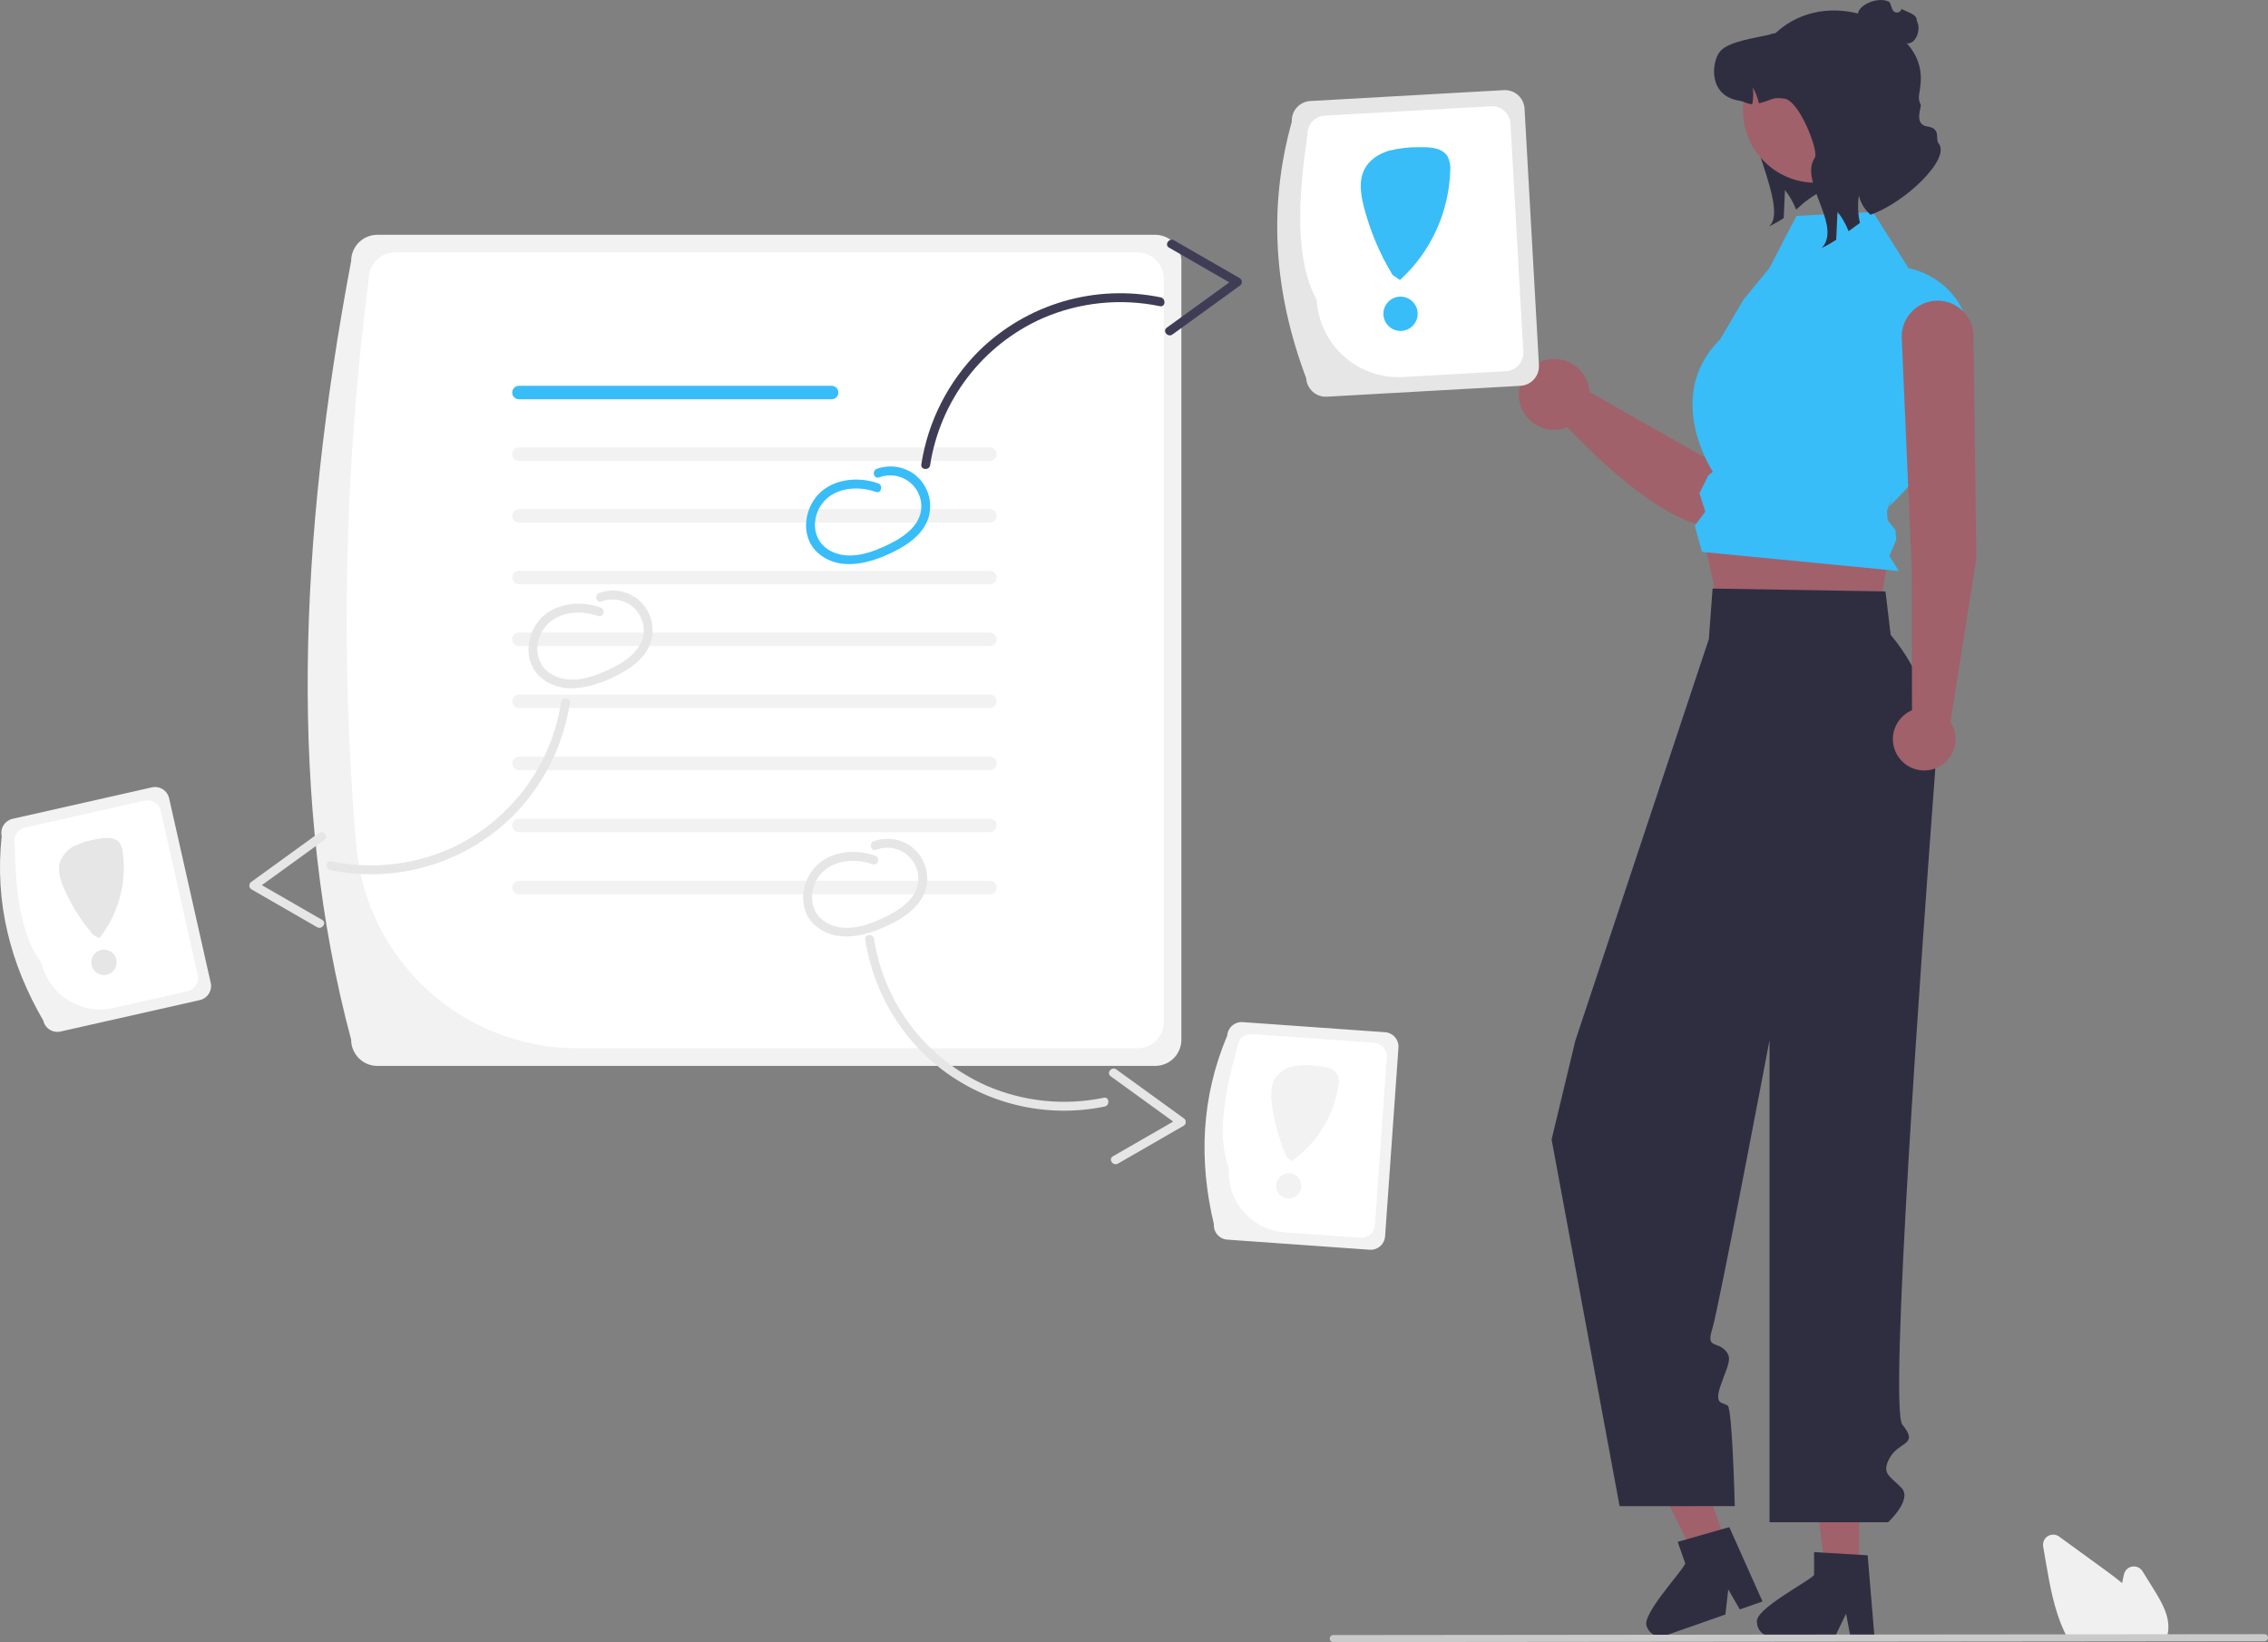 <svg width="366" height="265" viewBox="0 0 366 265" fill="none" xmlns="http://www.w3.org/2000/svg">
<rect x="0" y="0" width="366" height="265" fill="#808080" stroke="none"/>
<g clip-path="url(#clip0_12_282)">
<path d="M300.035 3.049C300.028 3.073 300.021 3.095 300.013 3.12C299.997 3.167 299.983 3.215 299.973 3.264C299.885 3.578 299.837 3.902 299.83 4.228C299.826 4.367 299.829 4.507 299.841 4.646C299.854 4.824 299.88 5 299.917 5.175C299.956 5.369 300.011 5.56 300.08 5.746C300.112 5.834 300.147 5.921 300.187 6.006C300.445 6.583 300.833 7.094 301.321 7.496C301.809 7.898 302.383 8.182 302.999 8.324L303.002 8.324C303.063 8.34 303.124 8.352 303.185 8.361C303.529 8.424 303.878 8.442 304.226 8.415L304.232 8.414C305.081 8.35 305.887 8.02 306.538 7.472C306.937 7.141 306.98 6.791 307.478 6.946C309.066 7.441 310.126 4.823 309.333 3.389C309.334 3.335 309.332 3.281 309.327 3.227C309.251 2.225 307.743 1.97 306.865 1.438L306.86 1.456C306.819 1.611 306.731 1.75 306.607 1.852C306.483 1.955 306.331 2.016 306.171 2.027C306.01 2.039 305.851 2 305.714 1.916C305.577 1.832 305.469 1.708 305.407 1.56C305.246 1.173 305.1 0.78 304.969 0.382C303.285 -0.832 298.784 1.065 300.035 3.049Z" fill="#2F2E41"/>
<path d="M289.472 12.14C289.243 12.674 282.171 12.617 281.847 13.093C279.35 16.77 288.352 32.414 285.855 36.096L285.507 36.511C286.322 36.135 287.104 35.694 287.847 35.19C287.914 33.683 287.98 32.171 288.052 30.664C288.8 31.622 289.404 32.684 289.844 33.817C290.425 33.407 290.902 32.646 293.394 31.151C294.403 30.042 295.566 29.084 296.848 28.306L289.472 12.14Z" fill="#2F2E41"/>
<path d="M294.608 42.274C293.827 41.765 292.937 41.45 292.01 41.355C291.084 41.259 290.148 41.386 289.281 41.725C288.413 42.064 287.639 42.605 287.022 43.304C286.405 44.002 285.964 44.837 285.734 45.741L274.988 73.762L256.516 63.267C256.435 62.061 255.974 60.911 255.199 59.983C254.425 59.055 253.377 58.397 252.205 58.101C251.034 57.806 249.799 57.89 248.678 58.341C247.557 58.792 246.607 59.586 245.965 60.61C245.323 61.635 245.022 62.836 245.104 64.042C245.187 65.248 245.649 66.397 246.424 67.324C247.2 68.251 248.249 68.909 249.42 69.203C250.592 69.496 251.827 69.411 252.948 68.959C256.838 73.114 273.703 90.148 280.684 83.493C286.553 77.898 295.022 56.216 297.061 48.729C297.387 47.531 297.326 46.261 296.885 45.101C296.444 43.941 295.647 42.951 294.608 42.274Z" fill="#A0616A"/>
<path d="M210.79 61.035C205.708 47.551 204.513 33.783 208.468 19.64C208.422 18.802 208.71 17.98 209.268 17.355C209.827 16.729 210.611 16.35 211.448 16.302L242.689 14.547C243.526 14.501 244.348 14.789 244.973 15.348C245.598 15.908 245.976 16.692 246.024 17.53L248.347 58.925C248.393 59.763 248.105 60.585 247.546 61.211C246.987 61.836 246.203 62.215 245.366 62.263L214.126 64.018C213.288 64.064 212.467 63.776 211.842 63.217C211.216 62.658 210.838 61.873 210.79 61.035Z" fill="#E6E6E6"/>
<path d="M212.485 48.398C208.963 41.883 209.455 32.242 210.992 21.785C210.949 21 211.219 20.23 211.742 19.644C212.265 19.058 212.999 18.704 213.783 18.659L240.632 17.151C241.416 17.107 242.185 17.377 242.771 17.901C243.357 18.425 243.711 19.159 243.756 19.944L245.823 56.78C245.866 57.565 245.596 58.335 245.073 58.921C244.549 59.507 243.815 59.861 243.031 59.906L226.399 60.84C222.906 61.033 219.479 59.831 216.871 57.498C214.263 55.165 212.685 51.892 212.485 48.398Z" fill="white"/>
<path d="M226.012 53.406C227.54 53.406 228.778 52.166 228.778 50.637C228.778 49.108 227.54 47.869 226.012 47.869C224.484 47.869 223.246 49.108 223.246 50.637C223.246 52.166 224.484 53.406 226.012 53.406Z" fill="#38BDF8"/>
<path d="M233.608 25.253C232.764 23.845 230.81 23.719 229.17 23.756C227.478 23.72 225.789 23.909 224.147 24.319C222.527 24.801 220.984 25.787 220.202 27.286C219.241 29.128 219.579 31.362 220.095 33.374C221.089 37.246 222.649 40.95 224.723 44.367L225.923 45.187C228.378 42.947 230.359 40.237 231.752 37.218C233.144 34.2 233.919 30.933 234.03 27.61C234.115 26.8 233.969 25.983 233.608 25.253Z" fill="#38BDF8"/>
<path d="M56.669 167.793C46.513 129.848 48.149 87.319 56.669 42.113C56.67 40.994 57.115 39.921 57.906 39.129C58.697 38.338 59.769 37.893 60.888 37.891H186.426C187.544 37.893 188.617 38.338 189.408 39.129C190.199 39.921 190.643 40.994 190.645 42.113V167.793C190.643 168.912 190.199 169.985 189.408 170.777C188.617 171.568 187.544 172.013 186.426 172.015H60.888C59.769 172.013 58.697 171.568 57.906 170.777C57.115 169.985 56.67 168.912 56.669 167.793Z" fill="#F2F2F2"/>
<path d="M57.473 136.341C54.894 105.896 55.579 75.263 59.514 44.964C59.516 43.844 59.961 42.771 60.752 41.98C61.543 41.188 62.615 40.743 63.734 40.742H183.579C184.133 40.742 184.682 40.851 185.194 41.063C185.706 41.275 186.171 41.586 186.563 41.978C186.954 42.37 187.265 42.836 187.477 43.348C187.689 43.86 187.798 44.409 187.798 44.964V164.945C187.798 166.064 187.354 167.138 186.563 167.93C185.771 168.722 184.698 169.167 183.579 169.167H93.194C84.212 169.172 75.555 165.801 68.939 159.721C62.323 153.642 58.231 145.297 57.473 136.341Z" fill="white"/>
<path d="M134.208 64.434H83.751C83.608 64.435 83.466 64.407 83.334 64.352C83.202 64.298 83.082 64.218 82.98 64.116C82.879 64.015 82.799 63.895 82.744 63.763C82.689 63.631 82.661 63.489 82.661 63.346C82.661 63.202 82.689 63.061 82.744 62.928C82.799 62.796 82.879 62.676 82.98 62.575C83.082 62.474 83.202 62.394 83.334 62.339C83.466 62.284 83.608 62.256 83.751 62.257H134.208C134.496 62.257 134.772 62.372 134.976 62.577C135.179 62.781 135.294 63.057 135.294 63.346C135.294 63.634 135.179 63.911 134.976 64.115C134.772 64.319 134.496 64.434 134.208 64.434Z" fill="#38BDF8"/>
<path d="M159.75 74.389H83.751C83.608 74.39 83.466 74.362 83.334 74.307C83.202 74.252 83.082 74.172 82.98 74.071C82.879 73.97 82.799 73.85 82.744 73.718C82.689 73.585 82.661 73.444 82.661 73.3C82.661 73.157 82.689 73.016 82.744 72.883C82.799 72.751 82.879 72.631 82.98 72.53C83.082 72.428 83.202 72.348 83.334 72.294C83.466 72.239 83.608 72.211 83.751 72.212H159.75C160.038 72.212 160.314 72.327 160.518 72.531C160.721 72.735 160.836 73.012 160.836 73.3C160.836 73.589 160.721 73.865 160.518 74.07C160.314 74.274 160.038 74.389 159.75 74.389Z" fill="#F2F2F2"/>
<path d="M159.751 82.165H83.749C83.461 82.165 83.184 82.28 82.98 82.484C82.775 82.688 82.661 82.966 82.661 83.254C82.661 83.543 82.775 83.821 82.98 84.025C83.184 84.229 83.461 84.344 83.749 84.344H159.751C160.04 84.344 160.317 84.229 160.521 84.025C160.726 83.821 160.84 83.543 160.84 83.254C160.84 82.966 160.726 82.688 160.521 82.484C160.317 82.28 160.04 82.165 159.751 82.165Z" fill="#F2F2F2"/>
<path d="M159.75 94.299H83.751C83.463 94.299 83.186 94.184 82.982 93.98C82.778 93.776 82.663 93.499 82.663 93.21C82.663 92.921 82.778 92.644 82.982 92.44C83.186 92.236 83.463 92.121 83.751 92.121H159.75C160.039 92.121 160.315 92.236 160.519 92.44C160.723 92.644 160.838 92.921 160.838 93.21C160.838 93.499 160.723 93.776 160.519 93.98C160.315 94.184 160.039 94.299 159.75 94.299Z" fill="#F2F2F2"/>
<path d="M159.75 104.254H83.751C83.608 104.254 83.466 104.226 83.334 104.172C83.202 104.117 83.082 104.037 82.98 103.936C82.879 103.835 82.799 103.714 82.744 103.582C82.689 103.45 82.661 103.308 82.661 103.165C82.661 103.022 82.689 102.88 82.744 102.748C82.799 102.615 82.879 102.495 82.98 102.394C83.082 102.293 83.202 102.213 83.334 102.158C83.466 102.104 83.608 102.076 83.751 102.076H159.75C160.038 102.077 160.314 102.192 160.518 102.396C160.721 102.6 160.836 102.877 160.836 103.165C160.836 103.453 160.721 103.73 160.518 103.934C160.314 104.138 160.038 104.253 159.75 104.254Z" fill="#F2F2F2"/>
<path d="M159.75 114.269H83.751C83.608 114.269 83.466 114.241 83.334 114.186C83.202 114.132 83.082 114.052 82.98 113.951C82.879 113.849 82.799 113.729 82.744 113.597C82.689 113.465 82.661 113.323 82.661 113.18C82.661 113.037 82.689 112.895 82.744 112.763C82.799 112.63 82.879 112.51 82.98 112.409C83.082 112.308 83.202 112.228 83.334 112.173C83.466 112.119 83.608 112.091 83.751 112.091H159.75C160.038 112.092 160.314 112.207 160.518 112.411C160.721 112.615 160.836 112.891 160.836 113.18C160.836 113.468 160.721 113.745 160.518 113.949C160.314 114.153 160.038 114.268 159.75 114.269Z" fill="#F2F2F2"/>
<path d="M159.75 124.284H83.751C83.608 124.284 83.466 124.256 83.334 124.201C83.202 124.147 83.082 124.067 82.98 123.965C82.879 123.864 82.799 123.744 82.744 123.612C82.689 123.48 82.661 123.338 82.661 123.195C82.661 123.051 82.689 122.91 82.744 122.777C82.799 122.645 82.879 122.525 82.98 122.424C83.082 122.323 83.202 122.243 83.334 122.188C83.466 122.133 83.608 122.105 83.751 122.106H159.75C160.038 122.106 160.314 122.221 160.518 122.426C160.721 122.63 160.836 122.906 160.836 123.195C160.836 123.483 160.721 123.76 160.518 123.964C160.314 124.168 160.038 124.283 159.75 124.284Z" fill="#F2F2F2"/>
<path d="M159.75 134.298H83.751C83.608 134.299 83.466 134.271 83.334 134.216C83.202 134.162 83.082 134.081 82.98 133.98C82.879 133.879 82.799 133.759 82.744 133.627C82.689 133.495 82.661 133.353 82.661 133.21C82.661 133.066 82.689 132.925 82.744 132.792C82.799 132.66 82.879 132.54 82.98 132.439C83.082 132.338 83.202 132.257 83.334 132.203C83.466 132.148 83.608 132.12 83.751 132.121H159.75C160.038 132.121 160.314 132.236 160.518 132.44C160.721 132.645 160.836 132.921 160.836 133.21C160.836 133.498 160.721 133.775 160.518 133.979C160.314 134.183 160.038 134.298 159.75 134.298Z" fill="#F2F2F2"/>
<path d="M159.75 144.313H83.751C83.608 144.314 83.466 144.286 83.334 144.231C83.202 144.176 83.082 144.096 82.98 143.995C82.879 143.894 82.799 143.774 82.744 143.642C82.689 143.509 82.661 143.368 82.661 143.224C82.661 143.081 82.689 142.939 82.744 142.807C82.799 142.675 82.879 142.555 82.98 142.454C83.082 142.352 83.202 142.272 83.334 142.218C83.466 142.163 83.608 142.135 83.751 142.136H159.75C160.038 142.136 160.314 142.251 160.518 142.455C160.721 142.659 160.836 142.936 160.836 143.224C160.836 143.513 160.721 143.789 160.518 143.994C160.314 144.198 160.038 144.313 159.75 144.313Z" fill="#F2F2F2"/>
<path d="M141.716 78.003C138.377 76.81 134.052 77.275 131.709 80.185C129.61 82.792 129.358 86.942 132.029 89.267C135.28 92.099 139.782 91.057 143.332 89.46C146.58 87.998 150.156 85.641 150.105 81.642C150.098 80.614 149.845 79.602 149.369 78.691C148.893 77.78 148.207 76.996 147.368 76.403C146.516 75.827 145.541 75.46 144.521 75.33C143.5 75.201 142.464 75.314 141.496 75.659C140.639 75.973 141.009 77.356 141.876 77.039C142.574 76.773 143.323 76.667 144.067 76.727C144.812 76.787 145.534 77.013 146.18 77.388C146.826 77.762 147.381 78.276 147.804 78.893C148.227 79.509 148.507 80.212 148.624 80.95C149.125 84.271 146.29 86.421 143.655 87.732C140.765 89.169 137.085 90.545 133.991 88.893C131.344 87.481 130.86 84.258 132.327 81.784C134.147 78.716 138.243 78.277 141.336 79.383C142.204 79.693 142.577 78.311 141.716 78.003Z" fill="#38BDF8"/>
<path d="M96.919 98.033C93.58 96.839 89.256 97.305 86.912 100.215C84.814 102.821 84.562 106.971 87.232 109.297C90.483 112.129 94.986 111.087 98.535 109.49C101.784 108.028 105.359 105.671 105.309 101.671C105.301 100.643 105.049 99.632 104.573 98.721C104.096 97.81 103.41 97.026 102.571 96.433C101.719 95.857 100.744 95.489 99.724 95.36C98.704 95.231 97.668 95.344 96.699 95.689C95.842 96.003 96.212 97.386 97.079 97.069C97.778 96.803 98.526 96.697 99.271 96.757C100.015 96.817 100.737 97.043 101.383 97.417C102.03 97.792 102.584 98.306 103.007 98.922C103.43 99.539 103.71 100.241 103.827 100.98C104.329 104.3 101.493 106.451 98.859 107.762C95.968 109.199 92.289 110.574 89.194 108.923C86.547 107.51 86.063 104.288 87.53 101.814C89.35 98.746 93.446 98.307 96.539 99.413C97.407 99.723 97.781 98.341 96.919 98.033Z" fill="#E6E6E6"/>
<path d="M141.239 138.093C137.9 136.899 133.576 137.365 131.233 140.274C129.134 142.881 128.882 147.031 131.552 149.357C134.803 152.188 139.306 151.147 142.856 149.549C146.104 148.087 149.679 145.731 149.629 141.731C149.621 140.703 149.369 139.692 148.893 138.781C148.417 137.87 147.731 137.085 146.891 136.493C146.039 135.916 145.064 135.549 144.044 135.42C143.024 135.29 141.988 135.403 141.019 135.749C140.162 136.062 140.533 137.445 141.4 137.128C142.098 136.863 142.846 136.756 143.591 136.816C144.335 136.877 145.057 137.102 145.703 137.477C146.35 137.852 146.905 138.366 147.327 138.982C147.75 139.598 148.03 140.301 148.147 141.039C148.649 144.36 145.814 146.511 143.179 147.821C140.288 149.258 136.609 150.634 133.514 148.982C130.867 147.57 130.383 144.348 131.851 141.873C133.67 138.806 137.766 138.367 140.859 139.472C141.727 139.783 142.101 138.401 141.239 138.093Z" fill="#E6E6E6"/>
<path d="M139.622 151.627C140.703 158.581 143.975 165.008 148.961 169.971C152.769 173.693 157.43 176.424 162.537 177.924C167.644 179.424 173.041 179.649 178.254 178.577C179.145 178.391 179.03 176.964 178.129 177.152C171.763 178.471 165.145 177.79 159.181 175.201C154.417 173.085 150.26 169.807 147.092 165.666C143.924 161.526 141.845 156.655 141.046 151.501C140.908 150.594 139.483 150.714 139.622 151.627Z" fill="#E6E6E6"/>
<path d="M180.411 187.782L191.045 181.654C191.135 181.591 191.209 181.508 191.262 181.412C191.315 181.315 191.345 181.208 191.35 181.098C191.355 180.989 191.335 180.879 191.292 180.778C191.248 180.677 191.181 180.588 191.098 180.517L180.149 172.585C179.408 172.048 178.484 173.141 179.231 173.682C182.88 176.325 186.53 178.969 190.179 181.613L190.232 180.476L179.598 186.604C178.8 187.064 179.618 188.239 180.411 187.782Z" fill="#E6E6E6"/>
<path d="M148.677 74.938C149.757 67.984 153.029 61.557 158.016 56.594C161.823 52.872 166.485 50.141 171.592 48.641C176.699 47.14 182.095 46.916 187.309 47.987C188.2 48.174 188.084 49.601 187.184 49.413C180.818 48.093 174.2 48.775 168.236 51.364C163.472 53.479 159.315 56.758 156.147 60.898C152.978 65.039 150.9 69.91 150.101 75.064C149.963 75.971 148.538 75.851 148.677 74.938Z" fill="#3F3D56"/>
<path d="M189.465 38.783L200.099 44.911C200.189 44.974 200.264 45.057 200.316 45.153C200.369 45.249 200.4 45.356 200.405 45.466C200.41 45.576 200.39 45.686 200.346 45.786C200.302 45.887 200.236 45.977 200.152 46.048L189.204 53.98C188.463 54.516 187.539 53.424 188.285 52.883L199.234 44.952L199.287 46.089L188.653 39.961C187.854 39.5 188.673 38.326 189.465 38.783Z" fill="#3F3D56"/>
<path d="M91.965 113.475C90.884 120.429 87.612 126.856 82.626 131.819C78.818 135.541 74.157 138.272 69.05 139.772C63.943 141.273 58.546 141.497 53.333 140.425C52.442 140.239 52.557 138.812 53.458 139C59.824 140.32 66.442 139.638 72.406 137.049C77.17 134.934 81.326 131.655 84.495 127.514C87.663 123.374 89.742 118.503 90.54 113.349C90.679 112.442 92.104 112.562 91.965 113.475Z" fill="#E6E6E6"/>
<path d="M51.176 149.63L40.542 143.502C40.452 143.439 40.378 143.356 40.325 143.26C40.272 143.164 40.242 143.056 40.237 142.947C40.232 142.837 40.252 142.727 40.295 142.626C40.339 142.526 40.406 142.436 40.489 142.365L51.438 134.433C52.179 133.897 53.103 134.989 52.356 135.53L41.408 143.461L41.355 142.324L51.989 148.452C52.787 148.913 51.969 150.087 51.176 149.63Z" fill="#E6E6E6"/>
<path d="M6.988 164.705C1.66 155.531 -0.88 145.678 0.274 134.925C0.139 134.323 0.248 133.691 0.578 133.168C0.908 132.646 1.431 132.276 2.033 132.139L24.508 127.065C25.11 126.93 25.742 127.039 26.264 127.369C26.786 127.699 27.156 128.223 27.292 128.826L34.006 158.606C34.141 159.208 34.032 159.84 33.702 160.363C33.372 160.885 32.849 161.255 32.247 161.392L9.772 166.466C9.17 166.601 8.538 166.492 8.016 166.162C7.494 165.832 7.124 165.308 6.988 164.705Z" fill="#F2F2F2"/>
<path d="M6.684 155.321C3.335 151.018 2.521 143.957 2.368 136.176C2.241 135.612 2.343 135.02 2.652 134.531C2.961 134.041 3.451 133.695 4.015 133.567L23.33 129.206C23.895 129.079 24.486 129.182 24.975 129.491C25.464 129.8 25.81 130.29 25.938 130.855L31.912 157.355C32.039 157.919 31.936 158.511 31.628 159.001C31.319 159.49 30.828 159.836 30.265 159.964L18.299 162.666C15.786 163.23 13.152 162.774 10.974 161.397C8.797 160.02 7.254 157.835 6.684 155.321Z" fill="white"/>
<path d="M16.779 157.341C17.904 157.341 18.816 156.429 18.816 155.303C18.816 154.177 17.904 153.265 16.779 153.265C15.654 153.265 14.742 154.177 14.742 155.303C14.742 156.429 15.654 157.341 16.779 157.341Z" fill="#F2F2F2"/>
<path d="M19.213 135.944C18.429 135.025 16.995 135.171 15.808 135.397C14.575 135.576 13.371 135.919 12.229 136.417C11.658 136.669 11.143 137.031 10.713 137.483C10.284 137.936 9.947 138.468 9.724 139.051C9.25 140.506 9.767 142.087 10.386 143.486C11.578 146.177 13.16 148.677 15.082 150.906L16.053 151.356C17.563 149.43 18.674 147.221 19.318 144.86C19.963 142.498 20.129 140.031 19.806 137.605C19.769 137.006 19.564 136.431 19.213 135.944Z" fill="#F2F2F2"/>
<path d="M16.779 157.341C17.904 157.341 18.816 156.429 18.816 155.303C18.816 154.177 17.904 153.265 16.779 153.265C15.654 153.265 14.742 154.177 14.742 155.303C14.742 156.429 15.654 157.341 16.779 157.341Z" fill="#E6E6E6"/>
<path d="M19.213 135.944C18.429 135.025 16.995 135.171 15.808 135.397C14.575 135.576 13.371 135.919 12.229 136.417C11.658 136.669 11.143 137.031 10.713 137.483C10.284 137.936 9.947 138.468 9.724 139.051C9.25 140.506 9.767 142.087 10.386 143.486C11.578 146.177 13.16 148.677 15.082 150.906L16.053 151.356C17.563 149.43 18.674 147.221 19.318 144.86C19.963 142.498 20.129 140.031 19.806 137.605C19.769 137.006 19.564 136.431 19.213 135.944Z" fill="#E6E6E6"/>
<path d="M300.04 253.691L294.57 253.691L291.968 232.578H300.041L300.04 253.691Z" fill="#A0616A"/>
<path d="M283.531 261.767C283.533 262.38 283.777 262.968 284.21 263.402C284.643 263.836 285.23 264.081 285.842 264.085H296.139L296.458 263.424L297.915 260.416L298.479 263.424L298.603 264.085H302.487L302.432 263.419L301.396 250.991L300.041 250.908L294.188 250.561L292.75 250.473V254.184C291.659 255.345 283.096 259.736 283.531 261.767Z" fill="#2F2E41"/>
<path d="M278.681 249.444L273.519 251.256L264.082 232.195L271.7 229.522L278.681 249.444Z" fill="#A0616A"/>
<path d="M265.773 262.533C265.978 263.111 266.403 263.584 266.955 263.85C267.507 264.117 268.141 264.154 268.721 263.955L278.437 260.545L278.52 259.815L278.899 256.495L280.426 259.146L280.763 259.729L284.428 258.443L284.155 257.832L279.068 246.448L277.762 246.818L272.124 248.429L270.738 248.822L271.965 252.324C271.319 253.781 264.691 260.76 265.773 262.533Z" fill="#2F2E41"/>
<path d="M274.428 84.667L277.82 100.006L302.618 102.25L304.897 88.894L274.428 84.667Z" fill="#A0616A"/>
<path d="M304.274 95.444L276.368 94.978L275.768 103.13L254.219 167.952L250.39 183.89L261.365 243.065L279.951 243.054C279.951 243.054 279.565 227.507 278.824 226.863C278.082 226.218 276.533 226.872 277.681 223.552C278.829 220.232 279.677 219.16 278.318 217.826C276.96 216.491 275.318 217.611 276.326 214.432C277.334 211.253 285.559 167.855 285.559 167.855V245.662H304.681C304.681 245.662 308.685 242.002 306.842 240.096C304.999 238.19 303.504 237.816 304.999 235.197C306.495 232.578 309.74 233.238 306.996 229.915C304.816 227.275 310.031 154.474 312.267 124.66C312.871 116.603 310.3 108.629 305.105 102.443L304.274 95.444Z" fill="#2F2E41"/>
<path d="M289.906 34.84L302.249 34.204L307.982 43.269C307.982 43.269 318.769 45.074 318.021 57.794C317.274 70.514 304.897 81.676 304.897 81.676L305.426 79.861L304.507 82.488L304.625 83.963L305.878 85.526L306.008 87.142L304.897 89.698L306.407 92.146L274.654 89.067L273.493 84.835L275.187 82.562L274.241 79.597L275.663 76.745L276.405 76.127C276.405 76.127 268.291 63.928 277.605 54.739L281.344 48.379L285.527 43.272L289.906 34.84Z" fill="#38BDF8"/>
<path d="M292.978 29.489C299.442 29.489 304.683 24.245 304.683 17.776C304.683 11.307 299.442 6.063 292.978 6.063C286.514 6.063 281.273 11.307 281.273 17.776C281.273 24.245 286.514 29.489 292.978 29.489Z" fill="#A0616A"/>
<path d="M301.868 34.649C300.915 33.852 300.251 32.763 299.981 31.549C299.764 33.022 299.821 34.523 300.147 35.975C299.514 36.452 298.899 36.905 298.317 37.315C297.877 36.182 297.273 35.12 296.525 34.163C296.454 35.67 296.387 37.181 296.321 38.688C295.578 39.192 294.795 39.634 293.981 40.01L294.329 39.595C296.826 35.913 290.364 29.136 292.861 25.459C293.561 24.429 290.397 16.289 287.986 15.921C285.841 15.597 285.932 16.217 283.854 16.67C283.638 15.77 283.303 14.902 282.858 14.09C282.976 14.995 282.949 15.912 282.777 16.808C282.038 16.837 281.457 16.366 280.67 16.246C275.652 15.478 276.162 10.046 277.558 8.324C278.959 6.608 283.611 6.093 285.755 5.535C285.951 5.344 286.394 5.463 286.589 5.282C290.699 1.518 296.196 0.895 301.142 2.563C301.587 2.716 302.018 2.904 302.434 3.125C306.632 5.327 310.225 8.357 309.965 13.093C309.842 15.312 309.339 15.657 309.965 16.909C310.118 17.216 308.773 20.108 311.037 20.416C313.3 20.724 312.28 22.473 312.824 23.108C314.932 25.571 307.377 32.755 301.868 34.649Z" fill="#2F2E41"/>
<path d="M195.891 197.56C193.435 187.237 193.845 177.07 198.05 167.108C198.095 166.492 198.382 165.918 198.848 165.513C199.314 165.109 199.922 164.905 200.538 164.948L223.52 166.58C224.136 166.625 224.709 166.912 225.113 167.378C225.518 167.845 225.721 168.454 225.678 169.07L223.519 199.522C223.474 200.138 223.187 200.711 222.721 201.116C222.255 201.521 221.647 201.724 221.031 201.681L198.049 200.05C197.433 200.005 196.86 199.718 196.456 199.251C196.051 198.785 195.848 198.176 195.891 197.56Z" fill="#F2F2F2"/>
<path d="M198.306 188.487C196.34 183.4 197.597 176.404 199.694 168.91C199.736 168.333 200.004 167.796 200.441 167.417C200.878 167.037 201.447 166.847 202.024 166.888L221.775 168.29C222.352 168.332 222.888 168.6 223.267 169.037C223.646 169.475 223.836 170.044 223.796 170.622L221.875 197.719C221.833 198.297 221.565 198.834 221.128 199.213C220.691 199.592 220.122 199.783 219.545 199.742L207.31 198.873C204.74 198.688 202.35 197.491 200.662 195.543C198.974 193.596 198.127 191.059 198.306 188.487Z" fill="white"/>
<path d="M207.977 193.423C209.102 193.423 210.014 192.511 210.014 191.385C210.014 190.259 209.102 189.347 207.977 189.347C206.852 189.347 205.94 190.259 205.94 191.385C205.94 192.511 206.852 193.423 207.977 193.423Z" fill="#F2F2F2"/>
<path d="M215.89 173.553C215.405 172.446 213.989 172.171 212.788 172.045C211.555 171.861 210.304 171.842 209.066 171.988C208.448 172.065 207.85 172.263 207.308 172.572C206.766 172.881 206.29 173.294 205.909 173.787C205.035 175.043 205.074 176.706 205.263 178.224C205.629 181.145 206.423 183.996 207.62 186.685L208.42 187.396C210.422 185.988 212.121 184.194 213.42 182.119C214.718 180.044 215.588 177.73 215.979 175.314C216.116 174.73 216.085 174.12 215.89 173.553Z" fill="#F2F2F2"/>
<path d="M318.934 90.143L318.474 54.229C318.45 52.707 317.829 51.256 316.745 50.189C315.661 49.121 314.202 48.523 312.681 48.523C311.894 48.523 311.116 48.684 310.393 48.994C309.671 49.305 309.019 49.76 308.477 50.331C307.936 50.903 307.517 51.578 307.245 52.317C306.973 53.055 306.854 53.842 306.896 54.628L308.518 91.919L308.548 114.62C307.593 115.025 306.785 115.716 306.235 116.596C305.685 117.477 305.419 118.507 305.474 119.544C305.528 120.581 305.901 121.577 306.541 122.395C307.18 123.213 308.056 123.814 309.049 124.117C310.042 124.419 311.104 124.409 312.091 124.086C313.078 123.764 313.942 123.145 314.565 122.315C315.188 121.484 315.541 120.481 315.575 119.443C315.609 118.405 315.323 117.381 314.755 116.511L318.934 90.143Z" fill="#A0616A"/>
<path d="M349.562 264.511H333.746L333.678 264.388C333.476 264.021 333.281 263.632 333.098 263.232C331.469 259.742 330.781 255.75 330.173 252.229L329.716 249.574C329.66 249.253 329.702 248.922 329.835 248.624C329.969 248.327 330.188 248.076 330.465 247.903C330.742 247.731 331.064 247.646 331.39 247.658C331.716 247.67 332.03 247.779 332.294 247.971C334.697 249.721 337.102 251.469 339.507 253.216C340.418 253.879 341.458 254.647 342.454 255.476C342.55 255.009 342.651 254.541 342.751 254.079C342.821 253.76 342.984 253.469 343.219 253.243C343.455 253.017 343.752 252.867 344.074 252.811C344.395 252.755 344.726 252.797 345.024 252.93C345.321 253.064 345.572 253.283 345.745 253.561L347.595 256.536C348.945 258.708 350.136 260.849 349.893 263.158C349.894 263.186 349.892 263.214 349.887 263.242C349.838 263.621 349.748 263.994 349.618 264.354L349.562 264.511Z" fill="#F0F0F0"/>
<path d="M365.436 264.853L215.149 265C214.999 264.999 214.855 264.939 214.749 264.833C214.643 264.726 214.584 264.582 214.584 264.432C214.584 264.282 214.643 264.138 214.749 264.032C214.855 263.925 214.999 263.865 215.149 263.864L365.436 263.718C365.586 263.719 365.729 263.779 365.835 263.885C365.94 263.992 366 264.136 366 264.286C366 264.436 365.94 264.58 365.835 264.686C365.729 264.792 365.586 264.853 365.436 264.853Z" fill="#CACACA"/>
</g>
<defs>
<clipPath id="clip0_12_282">
<rect width="366" height="265" fill="white"/>
</clipPath>
</defs>
</svg>

